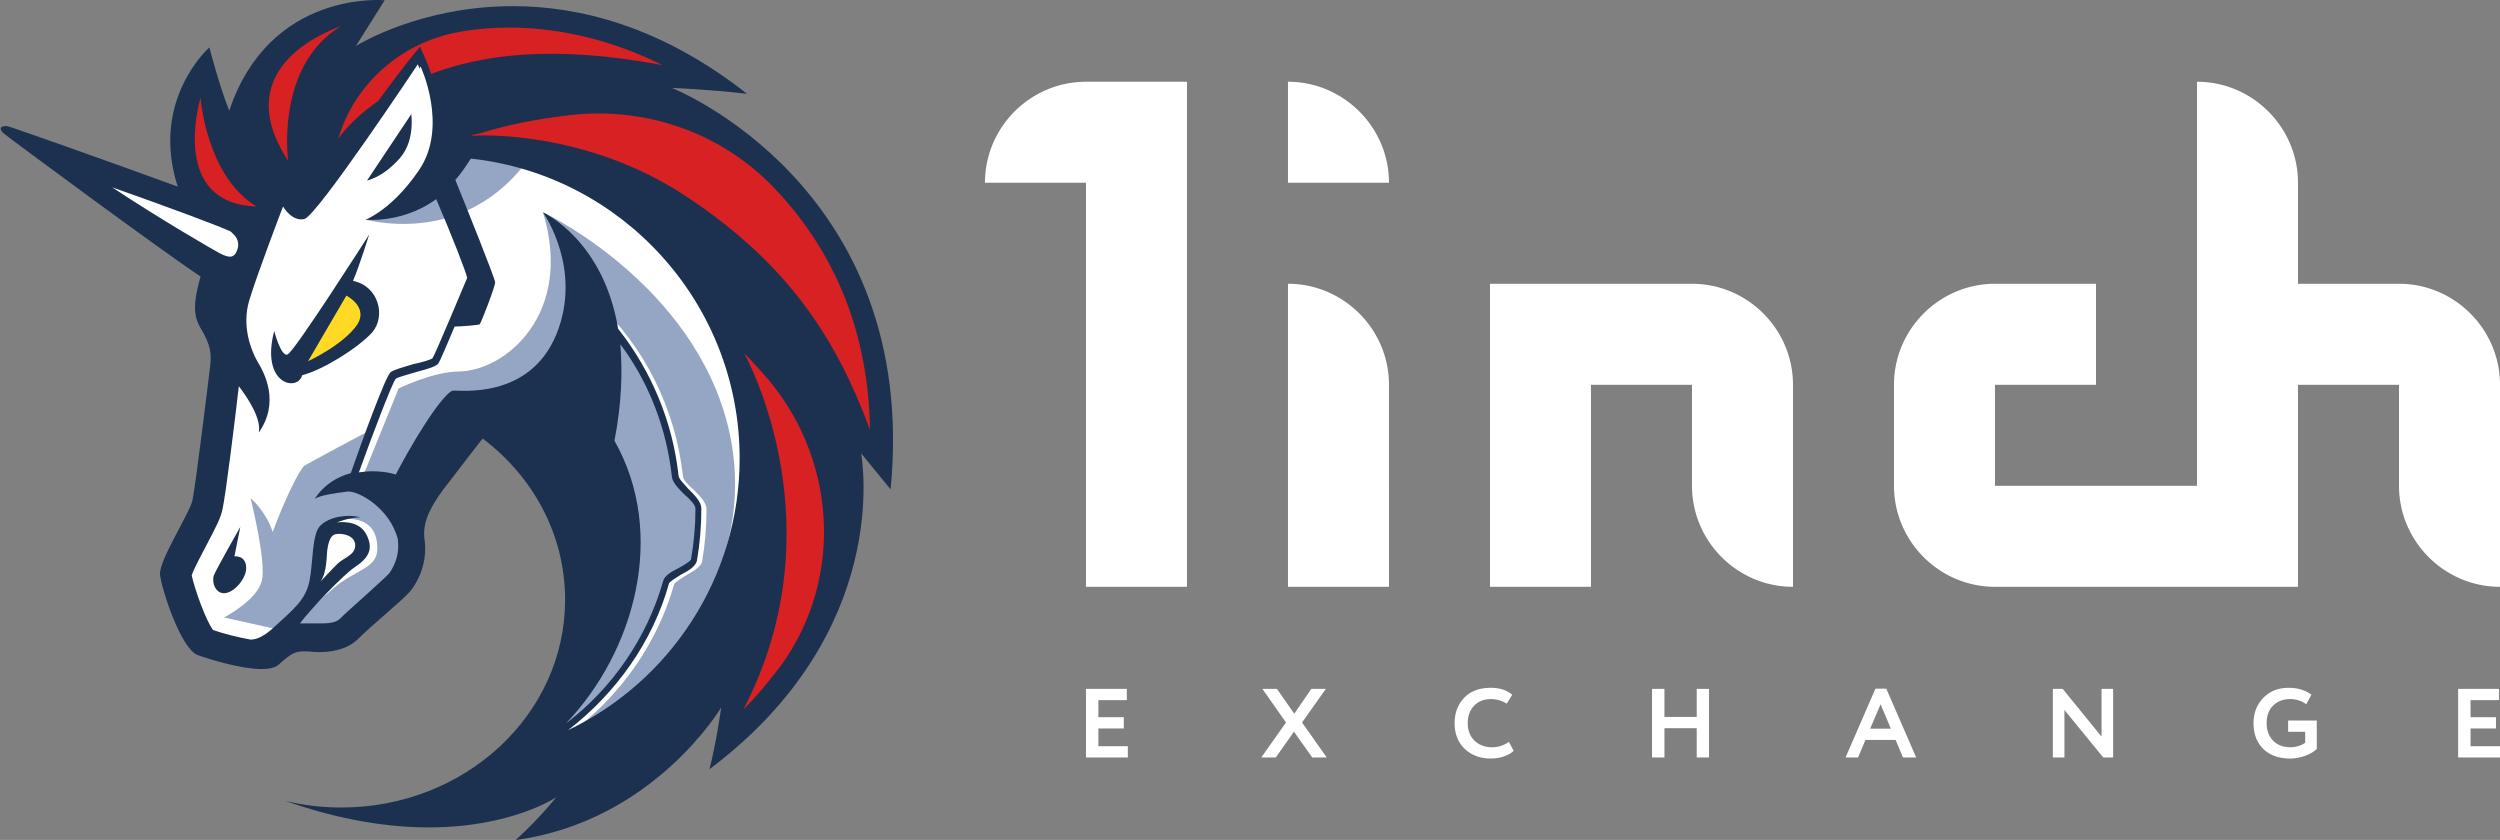 <svg width="1896" height="637" fill="none" xmlns="http://www.w3.org/2000/svg"><rect width="100%" height="100%" fill="#808080" stroke="none"/><path d="M747 138.607h76.6v306.429h76.6V62h-76.6c-42.13 0-76.6 34.473-76.6 76.607zM976.8 445.036h76.6V291.821c0-42.133-34.47-76.607-76.6-76.607v229.822zM1130 215.214v229.822h76.6V291.821h76.6v76.608c0 42.134 34.47 76.607 76.6 76.607V291.821c0-42.133-34.47-76.607-76.6-76.607H1130zM1819.4 215.214h-76.6v-76.607c0-42.134-34.47-76.607-76.6-76.607v306.429H1513v-76.608h76.6v-76.607H1513c-42.13 0-76.6 34.473-76.6 76.607v76.608c0 42.133 34.47 76.607 76.6 76.607h229.8V291.821h76.6v76.608c0 42.133 34.47 76.607 76.6 76.607V291.821c0-42.134-34.47-76.607-76.6-76.607zM976.8 138.607h76.6c0-42.134-34.47-76.607-76.6-76.607v76.607zM855.344 574.45H823.6v-51.991h30.98v8.542h-21.571v12.924h19.277v8.54h-19.277v13.443h22.335v8.542zM994.502 522.459h11.018l-18.055 25.476 18.745 26.515h-11.019l-13.845-19.533-13.769 19.533h-11.015l18.74-26.515-17.899-25.476h11.015l13.156 18.791 12.928-18.791zM1144.34 562.567l3.59 6.832c-1.68 1.734-4.1 3.145-7.26 4.234-3.11 1.089-6.4 1.635-9.87 1.635-8.16 0-14.81-2.452-19.96-7.353-5.1-4.902-7.65-11.389-7.65-19.46 0-7.724 2.42-14.136 7.26-19.236 4.8-5.051 11.5-7.576 20.12-7.576 6.83 0 12.27 1.758 16.29 5.273l-4.2 6.759c-3.62-2.328-7.65-3.491-12.09-3.491-5.1 0-9.28 1.659-12.54 4.976-3.27 3.318-4.9 7.75-4.9 13.295 0 5.447 1.71 9.853 5.13 13.221 3.46 3.367 7.92 5.05 13.38 5.05 4.69 0 8.93-1.387 12.7-4.159zM1296.12 574.45h-9.33v-22.207h-24.48v22.207h-9.41v-51.991h9.41v21.242h24.48v-21.242h9.33v51.991zM1409.17 574.449h-9.49l22.64-52.139h8.26l22.65 52.139h-10.02l-5.58-13.295h-22.88l-5.58 13.295zm24.86-21.836l-7.8-18.494-7.88 18.494h15.68zM1602.61 522.459v51.991h-7.51l-29.44-36.022v36.022h-8.79v-51.991h7.49l29.45 36.172v-36.172h8.8zM1748.25 554.991h-12.93v-8.542h21.73v21.54c-2.3 2.228-5.37 4.01-9.18 5.348-3.83 1.287-7.45 1.931-10.87 1.931-8.67 0-15.5-2.426-20.5-7.279-4.94-4.804-7.42-11.314-7.42-19.534 0-7.625 2.45-13.988 7.34-19.088 4.91-5.149 11.35-7.724 19.36-7.724 6.83 0 12.57 1.758 17.21 5.273l-3.97 7.279c-1.33-1.239-3.09-2.204-5.29-2.897a21.063 21.063 0 00-6.8-1.114c-5.35 0-9.67 1.635-12.94 4.902-3.3 3.219-4.96 7.675-4.96 13.369 0 5.497 1.66 9.928 4.96 13.295 3.27 3.317 7.66 4.976 13.17 4.976 1.94 0 4.03-.346 6.26-1.039 2.25-.743 3.86-1.585 4.83-2.526v-8.17zM1896 574.45h-31.75v-51.991h30.98v8.542h-21.57v12.924h19.28v8.54h-19.28v13.443H1896v8.542zM161.588 350.995l17.874-134.621L24.187 108.565l141.87 48.039 33.512-51.391L321.89 29.245l269.775 148.586L605.63 404.62 485.543 571.64l-94.953 14.523 49.152-89.934v-86.581l-35.747-67.591-36.304-24.019-55.854 57.535v60.887l-43.567 40.777-55.296 6.703-24.576 13.966-40.215-12.849-16.756-60.328 30.161-42.453v-31.281z" fill="#fff"/><path d="M409.58 107.45c-29.603-6.144-61.999-4.469-61.999-4.469s-10.612 49.156-76.519 62.005c.557 0 87.132 29.604 138.518-57.536zM436.39 553.208c35.746-27.929 62.556-66.473 74.844-110.043.56-1.675 5.586-4.469 8.937-6.703 5.585-3.352 11.171-6.144 12.288-10.613 2.234-12.848 3.351-26.254 3.351-39.661 0-5.026-5.026-10.054-10.054-15.081-3.909-3.352-7.819-7.262-7.819-10.055-5.586-50.832-29.044-98.312-66.466-132.945l-3.91 3.909c36.306 34.075 59.764 80.438 64.79 129.594.56 4.469 5.028 8.938 9.496 13.406 3.909 3.352 8.378 8.38 8.378 10.614 0 12.847-1.117 25.696-3.351 38.543-.558 2.234-5.586 4.468-9.495 6.703-5.585 2.793-10.613 5.586-11.73 10.055-13.405 47.481-44.124 88.817-84.898 115.629 7.261-15.641 30.161-66.473 42.449-92.169l-2.234-82.671-70.935-68.707-40.215 5.586-44.125 71.5s20.667 26.253-8.377 56.977c-28.487 30.164-50.828 36.867-50.828 36.867l-20.666-11.172c6.144-7.82 18.431-19.551 27.927-27.372 16.197-13.406 32.396-14.523 32.396-29.047.558-30.164-31.838-21.784-31.838-21.784l-11.729 11.172-5.027 41.336-24.576 30.722-2.792-.558-40.215-8.938s24.576-12.848 28.485-27.371c3.91-13.965-7.82-60.329-8.377-63.121.557.558 11.728 10.055 16.756 25.695 8.936-24.578 20.665-48.039 24.016-50.273 3.352-2.234 48.594-26.255 48.594-26.255l-15.081 39.661 11.171-6.145 26.81-65.914s26.252-12.847 45.8-12.847c35.189-.559 87.133-43.57 63.674-120.656 6.702 2.792 122.879 60.886 142.987 174.839 15.081 87.7-34.63 169.812-118.411 217.293z" fill="#94A6C3"/><path d="M303.458 119.738c12.846-15.083 7.82-37.427 7.82-37.427l-37.423 55.302c-.558 0 13.405.558 29.603-17.875zM177.785 421.938l4.469-22.344s-18.431 32.398-20.108 36.867c-1.675 5.028 1.117 13.965 8.379 13.406 7.26-.558 16.197-11.172 16.197-18.992 0-10.055-8.937-8.937-8.937-8.937z" fill="#1B314F"/><path d="M509.559 66.671s27.927 1.117 56.971 4.469C501.182 19.75 439.183 4.667 388.914 4.667c-69.259 0-116.176 28.488-118.968 30.164L291.728.198S204.596-8.18 173.875 83.987c-7.819-19.55-15.08-48.039-15.08-48.039s-45.242 39.66-24.018 105.575C82.833 122.531 8.547 96.276 5.755 95.718c-3.91-.56-5.027 1.117-5.027 1.117s-1.117 1.675 2.234 4.469c6.144 5.027 123.438 91.609 149.131 108.367-5.586 20.11-5.586 29.605 0 39.102 7.819 12.847 8.377 19.55 7.26 29.047-1.117 9.495-11.17 91.609-13.405 101.664-2.234 10.054-25.692 45.804-24.576 56.417 1.119 10.614 15.641 55.859 28.486 60.887 9.496 3.352 32.955 10.614 48.594 10.614 5.586 0 10.612-1.118 12.846-3.351 9.496-8.38 12.288-10.055 18.99-10.055h1.677c2.792 0 6.143.558 10.053.558 8.937 0 20.666-1.675 29.045-9.495 12.288-12.291 33.511-29.049 40.215-36.869 8.377-10.612 12.845-25.136 10.611-39.659-1.675-13.407 5.586-25.138 13.963-36.868 10.613-13.965 30.161-39.101 30.161-39.101 38.54 29.047 62.557 73.175 62.557 122.331 0 87.142-75.962 157.525-169.795 157.525-14.522 0-28.487-1.676-42.449-5.028 43.007 15.083 79.312 20.109 108.915 20.109 63.114 0 96.627-22.901 96.627-22.901s-11.729 15.081-30.72 32.398h.558c104.448-14.523 155.275-100.547 155.275-100.547s-3.909 27.93-8.937 46.922c139.078-104.458 115.619-235.169 115.06-239.637 1.117 1.675 15.081 18.433 22.341 27.37 22.342-230.14-165.886-304.433-165.886-304.433zM295.638 434.226c-2.234 2.792-11.73 11.172-18.432 17.317-6.703 6.144-13.964 12.288-19.55 17.874-2.233 2.234-6.701 3.351-13.403 3.351H227.496c8.378-11.172 32.954-36.867 41.331-42.453 10.055-6.703 15.081-13.406 8.938-25.136-6.144-11.731-22.342-8.937-22.342-8.937s9.495-3.911 17.874-3.911c-10.613-2.793-24.018 0-30.161 6.145-6.703 6.144-5.586 27.93-8.379 41.894-2.792 14.523-12.288 21.786-26.81 35.192-7.82 7.261-13.405 9.497-17.874 9.497-9.494-1.677-20.666-4.47-28.486-7.263-5.585-7.261-13.963-31.281-16.197-41.336 1.675-5.586 8.379-17.317 11.729-24.02 6.702-12.847 10.613-20.109 11.73-26.812 2.234-9.496 9.496-68.149 12.288-92.727 7.261 9.497 17.315 25.137 15.081 35.192 16.197-22.903 4.468-45.247-1.117-54.184-5.028-8.938-11.73-26.813-6.145-45.805 5.586-18.992 25.693-71.5 25.693-71.5s6.703 11.731 16.199 9.497c9.494-2.234 86.015-117.305 86.015-117.305s20.665 45.246-1.117 78.203c-22.342 32.957-44.125 39.102-44.125 39.102s30.719 5.586 59.205-15.083c11.729 27.372 22.899 55.86 23.459 59.77-1.677 3.91-24.018 57.535-26.251 60.886-1.119 1.118-8.938 3.352-14.524 4.469-9.494 2.794-15.08 4.469-17.314 6.145-3.909 3.352-21.783 52.508-30.161 76.527-10.054 2.794-20.107 8.38-27.368 19.552 3.909-2.794 16.197-4.469 25.134-5.586 7.82-.56 31.837 12.289 37.981 36.308v1.117c1.117 8.937-1.675 17.317-6.144 24.02zm-52.502 6.703c5.026-7.262 4.467-19.551 5.026-23.461.559-3.911 1.676-11.172 6.144-12.289 4.469-1.117 15.08.558 15.08 8.378 0 7.263-7.819 8.938-13.405 13.966-3.909 3.909-11.728 12.289-12.845 13.406zm222.857-106.692c5.585-28.488 6.143-53.066 4.468-73.175 21.783 29.047 35.188 64.238 39.098 100.547.558 4.468 5.026 8.937 9.495 13.406 3.91 3.352 8.379 7.82 8.379 10.613 0 12.848-1.117 25.695-3.352 38.543-.559 1.675-5.585 4.469-9.496 6.703-5.585 2.793-10.611 5.586-11.728 10.055-12.288 43.011-38.54 80.996-73.728 107.809 51.944-54.184 77.079-143.559 36.864-214.501zm-35.189 219.528c36.306-27.93 64.233-67.031 76.521-111.161.558-1.675 5.585-4.469 8.937-6.703 5.585-2.792 11.171-6.144 12.288-10.613 2.234-12.848 3.351-26.254 3.351-39.66 0-5.027-5.026-10.055-10.054-15.082-2.793-3.351-7.262-7.262-7.262-10.054-4.468-40.778-20.665-79.321-45.8-111.161-11.171-67.032-55.854-87.699-56.971-88.258 1.117 1.676 30.161 43.57 10.054 92.727-20.666 49.715-73.727 41.895-78.195 42.453-4.468 0-21.784 22.343-43.566 63.679-2.794-1.117-14.524-3.909-27.927-1.675 10.052-27.93 25.133-67.59 27.927-70.942 1.117-1.117 9.494-3.351 15.08-5.027 10.611-2.793 15.639-4.468 17.315-6.703 1.117-1.676 6.703-14.523 12.288-27.929 5.026 0 17.872-1.118 18.989-1.677 1.117-1.117 11.73-28.487 11.73-31.839 0-2.794-21.782-56.977-30.161-77.645 3.91-4.469 7.82-10.055 11.73-16.199 114.5 12.289 203.867 109.485 203.867 227.347 0 90.492-53.062 169.255-130.141 206.122z" fill="#1B314F"/><path d="M282.234 252.127c10.612-12.289 5.026-35.192-14.522-39.101C272.738 201.294 280 177.833 280 177.833s-56.971 89.375-61.999 91.052c-5.026 1.675-10.053-17.875-10.053-17.875-10.612 40.777 17.873 46.363 21.224 33.516 15.639-3.911 42.449-20.669 53.062-32.399z" fill="#1B314F"/><path d="M233.641 273.913l29.044-49.715s16.756 8.379 8.377 21.786c-10.611 15.64-37.421 27.929-37.421 27.929z" fill="#FFD923"/><path d="M592.779 504.054c-8.379 11.172-17.873 22.903-29.044 34.075 72.051-138.531 3.351-265.333.558-270.359 5.027 5.026 10.054 10.612 14.522 15.64 55.296 61.445 61.999 153.613 13.964 220.644zM659.804 325.86c-25.135-67.589-60.882-125.125-139.635-177.073-75.962-50.274-157.509-46.364-161.977-45.805h-1.118c2.793-1.117 5.586-1.675 8.378-2.234 17.315-5.586 39.657-10.055 61.999-12.849 59.205-8.378 118.968 11.731 159.743 54.743.557.559.557.559 1.117 1.117 46.358 49.156 70.376 110.601 71.493 182.101zM502.295 49.36c-83.223-15.64-136.843-7.82-175.382 6.703-1.117-4.468-5.027-13.406-8.378-20.668-11.729 13.965-24.017 30.723-31.837 41.337-21.224 14.523-30.161 28.488-30.161 28.488 12.288-41.894 48.035-73.176 91.601-80.996 12.288-2.235 25.693-3.352 40.215-3.352 38.539.559 77.079 10.055 113.942 28.488zM194.54 156.61c-65.349-2.234-43.567-78.203-42.45-82.672 0 .56 4.469 59.771 42.45 82.672zM258.772 19.75c-50.269 30.164-40.215 102.222-40.215 102.222-48.034-73.175 36.305-100.546 40.215-102.221z" fill="#D82122"/><path d="M176.111 176.713c3.351 2.792 6.702 7.82 2.793 15.081-2.234 3.911-5.585 3.352-10.613 1.117-6.702-3.351-46.917-26.812-83.222-50.831 41.332 14.524 83.222 30.164 89.925 33.516l1.117 1.117z" fill="#fff"/><path d="M357.661 73.98l48.193-12.327-28.58-3.362s-14.569 5.603-19.613 15.69zM173.856 214.06s10.647-5.042 16.25-19.612C181.701 201.173 152 205.656 152 205.656c6.725 5.602 21.856 8.404 21.856 8.404zM172.735 104.8c-6.724-5.043-2.242-22.414-2.242-22.414s-21.295 20.172 2.242 22.414z" fill="#1B314F"/><path d="M273.603 168.118s21.855-6.163 44.271-39.223 1.121-78.447 1.121-78.447-42.029 63.318-67.807 96.378c0 0 1.12 3.362.56 11.206-1.12 7.845 7.286 14.568 7.286 14.568l14.569-4.482zm39.228-82.929s5.603 22.413-7.286 37.543c-15.69 18.49-29.7 17.93-29.7 17.93l36.986-55.473z" fill="#fff"/></svg>